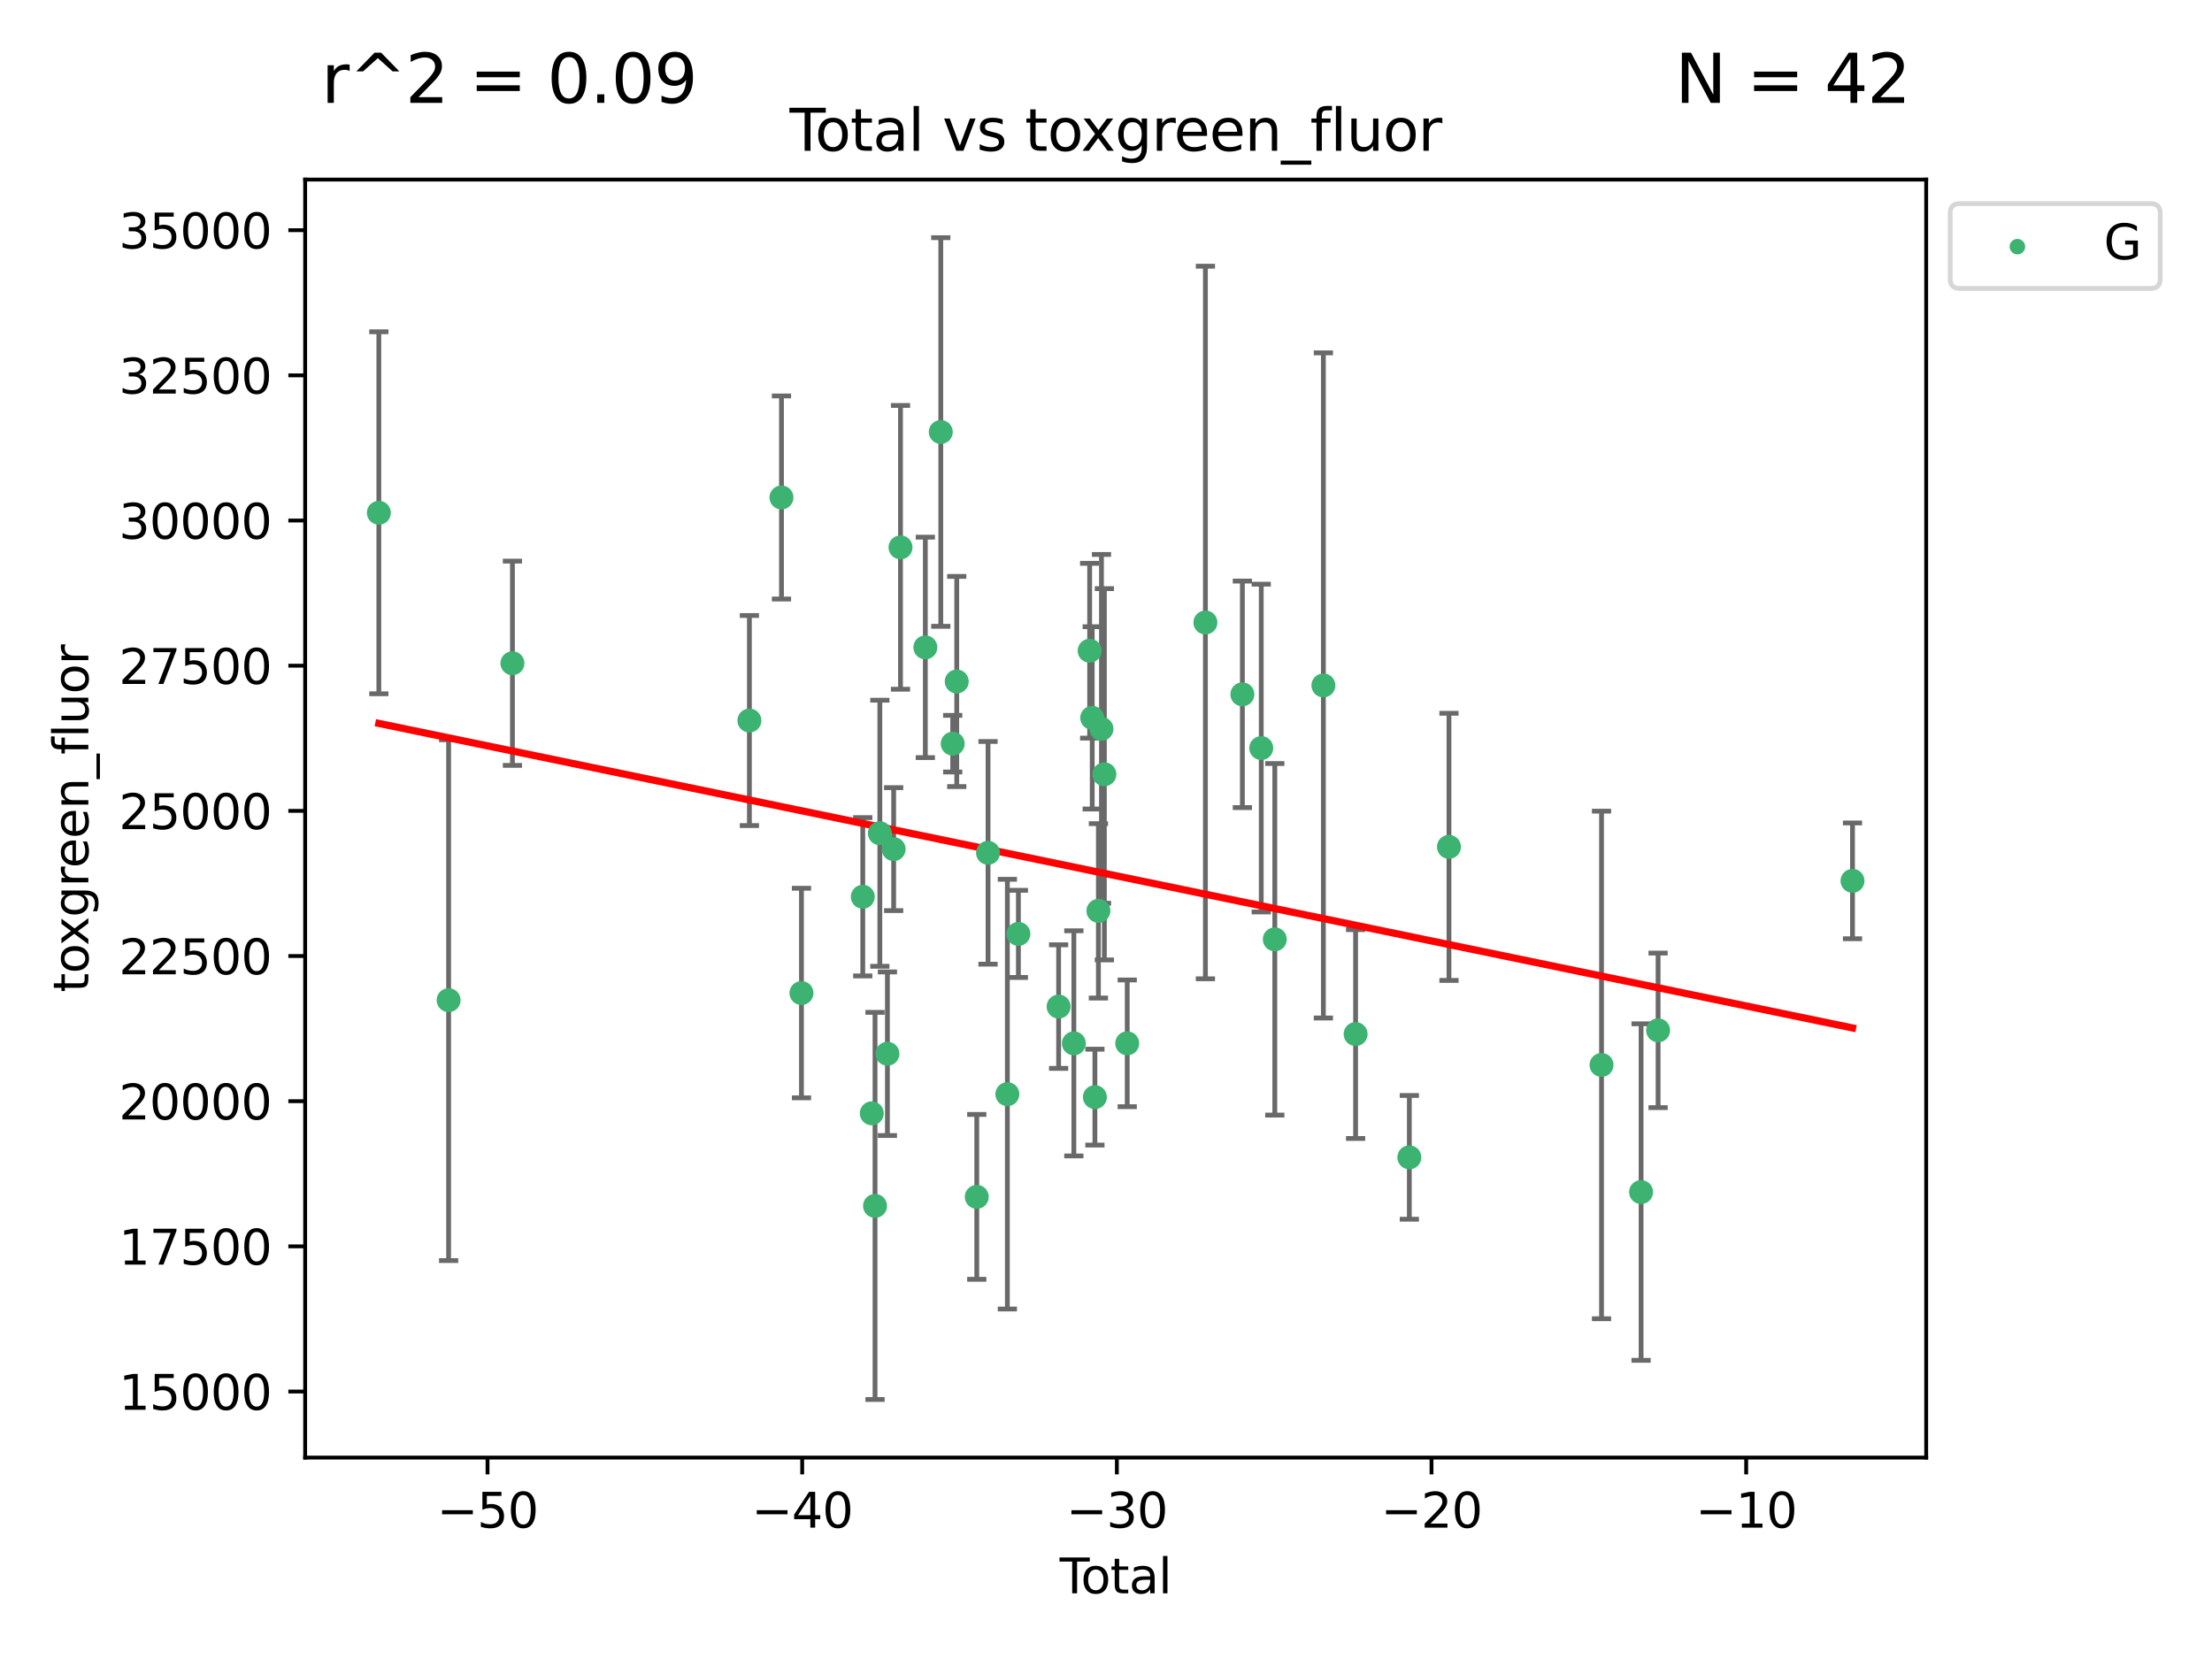 <?xml version="1.0" encoding="utf-8" standalone="no"?>
<!DOCTYPE svg PUBLIC "-//W3C//DTD SVG 1.1//EN"
  "http://www.w3.org/Graphics/SVG/1.1/DTD/svg11.dtd">
<svg xmlns:xlink="http://www.w3.org/1999/xlink" width="460.8pt" height="345.6pt" viewBox="0 0 460.8 345.6" xmlns="http://www.w3.org/2000/svg" version="1.1">
 <defs>
  <style type="text/css">*{stroke-linejoin: round; stroke-linecap: butt}</style>
 </defs>
 <g id="figure_1">
  <g id="patch_1">
   <path d="M 0 345.6 
L 460.8 345.6 
L 460.8 0 
L 0 0 
z
" style="fill: #ffffff"/>
  </g>
  <g id="axes_1">
   <g id="patch_2">
    <path d="M 63.571 303.64 
L 401.26 303.64 
L 401.26 37.411 
L 63.571 37.411 
z
" style="fill: #ffffff"/>
   </g>
   <g id="PathCollection_1">
    <defs>
     <path id="m97b5967c90" d="M 0 1.118 
C 0.297 1.118 0.581 1 0.791 0.791 
C 1 0.581 1.118 0.297 1.118 0 
C 1.118 -0.297 1 -0.581 0.791 -0.791 
C 0.581 -1 0.297 -1.118 0 -1.118 
C -0.297 -1.118 -0.581 -1 -0.791 -0.791 
C -1 -0.581 -1.118 -0.297 -1.118 0 
C -1.118 0.297 -1 0.581 -0.791 0.791 
C -0.581 1 -0.297 1.118 0 1.118 
z
" style="stroke: #3cb371"/>
    </defs>
    <g clip-path="url(#p0273b55d3c)">
     <use xlink:href="#m97b5967c90" x="78.921" y="106.821" style="fill: #3cb371; stroke: #3cb371"/>
     <use xlink:href="#m97b5967c90" x="93.455" y="208.353" style="fill: #3cb371; stroke: #3cb371"/>
     <use xlink:href="#m97b5967c90" x="106.747" y="138.165" style="fill: #3cb371; stroke: #3cb371"/>
     <use xlink:href="#m97b5967c90" x="156.114" y="150.101" style="fill: #3cb371; stroke: #3cb371"/>
     <use xlink:href="#m97b5967c90" x="162.795" y="103.633" style="fill: #3cb371; stroke: #3cb371"/>
     <use xlink:href="#m97b5967c90" x="166.961" y="206.869" style="fill: #3cb371; stroke: #3cb371"/>
     <use xlink:href="#m97b5967c90" x="179.731" y="186.814" style="fill: #3cb371; stroke: #3cb371"/>
     <use xlink:href="#m97b5967c90" x="181.607" y="231.923" style="fill: #3cb371; stroke: #3cb371"/>
     <use xlink:href="#m97b5967c90" x="182.287" y="251.214" style="fill: #3cb371; stroke: #3cb371"/>
     <use xlink:href="#m97b5967c90" x="183.287" y="173.579" style="fill: #3cb371; stroke: #3cb371"/>
     <use xlink:href="#m97b5967c90" x="184.866" y="219.511" style="fill: #3cb371; stroke: #3cb371"/>
     <use xlink:href="#m97b5967c90" x="186.165" y="176.886" style="fill: #3cb371; stroke: #3cb371"/>
     <use xlink:href="#m97b5967c90" x="187.593" y="114.023" style="fill: #3cb371; stroke: #3cb371"/>
     <use xlink:href="#m97b5967c90" x="192.764" y="134.863" style="fill: #3cb371; stroke: #3cb371"/>
     <use xlink:href="#m97b5967c90" x="195.983" y="89.993" style="fill: #3cb371; stroke: #3cb371"/>
     <use xlink:href="#m97b5967c90" x="198.465" y="154.92" style="fill: #3cb371; stroke: #3cb371"/>
     <use xlink:href="#m97b5967c90" x="199.306" y="141.966" style="fill: #3cb371; stroke: #3cb371"/>
     <use xlink:href="#m97b5967c90" x="203.479" y="249.33" style="fill: #3cb371; stroke: #3cb371"/>
     <use xlink:href="#m97b5967c90" x="205.825" y="177.66" style="fill: #3cb371; stroke: #3cb371"/>
     <use xlink:href="#m97b5967c90" x="209.851" y="227.932" style="fill: #3cb371; stroke: #3cb371"/>
     <use xlink:href="#m97b5967c90" x="212.15" y="194.55" style="fill: #3cb371; stroke: #3cb371"/>
     <use xlink:href="#m97b5967c90" x="220.531" y="209.687" style="fill: #3cb371; stroke: #3cb371"/>
     <use xlink:href="#m97b5967c90" x="223.704" y="217.348" style="fill: #3cb371; stroke: #3cb371"/>
     <use xlink:href="#m97b5967c90" x="226.995" y="135.561" style="fill: #3cb371; stroke: #3cb371"/>
     <use xlink:href="#m97b5967c90" x="227.53" y="149.541" style="fill: #3cb371; stroke: #3cb371"/>
     <use xlink:href="#m97b5967c90" x="228.089" y="228.552" style="fill: #3cb371; stroke: #3cb371"/>
     <use xlink:href="#m97b5967c90" x="228.818" y="189.749" style="fill: #3cb371; stroke: #3cb371"/>
     <use xlink:href="#m97b5967c90" x="229.457" y="151.833" style="fill: #3cb371; stroke: #3cb371"/>
     <use xlink:href="#m97b5967c90" x="230.06" y="161.294" style="fill: #3cb371; stroke: #3cb371"/>
     <use xlink:href="#m97b5967c90" x="234.821" y="217.345" style="fill: #3cb371; stroke: #3cb371"/>
     <use xlink:href="#m97b5967c90" x="251.108" y="129.677" style="fill: #3cb371; stroke: #3cb371"/>
     <use xlink:href="#m97b5967c90" x="258.81" y="144.642" style="fill: #3cb371; stroke: #3cb371"/>
     <use xlink:href="#m97b5967c90" x="262.74" y="155.834" style="fill: #3cb371; stroke: #3cb371"/>
     <use xlink:href="#m97b5967c90" x="265.564" y="195.677" style="fill: #3cb371; stroke: #3cb371"/>
     <use xlink:href="#m97b5967c90" x="275.685" y="142.788" style="fill: #3cb371; stroke: #3cb371"/>
     <use xlink:href="#m97b5967c90" x="282.398" y="215.415" style="fill: #3cb371; stroke: #3cb371"/>
     <use xlink:href="#m97b5967c90" x="293.592" y="241.094" style="fill: #3cb371; stroke: #3cb371"/>
     <use xlink:href="#m97b5967c90" x="301.848" y="176.416" style="fill: #3cb371; stroke: #3cb371"/>
     <use xlink:href="#m97b5967c90" x="333.628" y="221.85" style="fill: #3cb371; stroke: #3cb371"/>
     <use xlink:href="#m97b5967c90" x="341.867" y="248.329" style="fill: #3cb371; stroke: #3cb371"/>
     <use xlink:href="#m97b5967c90" x="345.413" y="214.638" style="fill: #3cb371; stroke: #3cb371"/>
     <use xlink:href="#m97b5967c90" x="385.911" y="183.497" style="fill: #3cb371; stroke: #3cb371"/>
    </g>
   </g>
   <g id="matplotlib.axis_1">
    <g id="xtick_1">
     <g id="line2d_1">
      <defs>
       <path id="m40583e669d" d="M 0 0 
L 0 3.5 
" style="stroke: #000000; stroke-width: 0.8"/>
      </defs>
      <g>
       <use xlink:href="#m40583e669d" x="101.562" y="303.64" style="stroke: #000000; stroke-width: 0.8"/>
      </g>
     </g>
     <g id="text_1">
      <!-- −50 -->
      <g transform="translate(91.009 318.238)scale(0.1 -0.1)">
       <defs>
        <path id="DejaVuSans-2212" d="M 678 2272 
L 4684 2272 
L 4684 1741 
L 678 1741 
L 678 2272 
z
" transform="scale(0.016)"/>
        <path id="DejaVuSans-35" d="M 691 4666 
L 3169 4666 
L 3169 4134 
L 1269 4134 
L 1269 2991 
Q 1406 3038 1543 3061 
Q 1681 3084 1819 3084 
Q 2600 3084 3056 2656 
Q 3513 2228 3513 1497 
Q 3513 744 3044 326 
Q 2575 -91 1722 -91 
Q 1428 -91 1123 -41 
Q 819 9 494 109 
L 494 744 
Q 775 591 1075 516 
Q 1375 441 1709 441 
Q 2250 441 2565 725 
Q 2881 1009 2881 1497 
Q 2881 1984 2565 2268 
Q 2250 2553 1709 2553 
Q 1456 2553 1204 2497 
Q 953 2441 691 2322 
L 691 4666 
z
" transform="scale(0.016)"/>
        <path id="DejaVuSans-30" d="M 2034 4250 
Q 1547 4250 1301 3770 
Q 1056 3291 1056 2328 
Q 1056 1369 1301 889 
Q 1547 409 2034 409 
Q 2525 409 2770 889 
Q 3016 1369 3016 2328 
Q 3016 3291 2770 3770 
Q 2525 4250 2034 4250 
z
M 2034 4750 
Q 2819 4750 3233 4129 
Q 3647 3509 3647 2328 
Q 3647 1150 3233 529 
Q 2819 -91 2034 -91 
Q 1250 -91 836 529 
Q 422 1150 422 2328 
Q 422 3509 836 4129 
Q 1250 4750 2034 4750 
z
" transform="scale(0.016)"/>
       </defs>
       <use xlink:href="#DejaVuSans-2212"/>
       <use xlink:href="#DejaVuSans-35" x="83.789"/>
       <use xlink:href="#DejaVuSans-30" x="147.412"/>
      </g>
     </g>
    </g>
    <g id="xtick_2">
     <g id="line2d_2">
      <g>
       <use xlink:href="#m40583e669d" x="167.112" y="303.64" style="stroke: #000000; stroke-width: 0.8"/>
      </g>
     </g>
     <g id="text_2">
      <!-- −40 -->
      <g transform="translate(156.559 318.238)scale(0.1 -0.1)">
       <defs>
        <path id="DejaVuSans-34" d="M 2419 4116 
L 825 1625 
L 2419 1625 
L 2419 4116 
z
M 2253 4666 
L 3047 4666 
L 3047 1625 
L 3713 1625 
L 3713 1100 
L 3047 1100 
L 3047 0 
L 2419 0 
L 2419 1100 
L 313 1100 
L 313 1709 
L 2253 4666 
z
" transform="scale(0.016)"/>
       </defs>
       <use xlink:href="#DejaVuSans-2212"/>
       <use xlink:href="#DejaVuSans-34" x="83.789"/>
       <use xlink:href="#DejaVuSans-30" x="147.412"/>
      </g>
     </g>
    </g>
    <g id="xtick_3">
     <g id="line2d_3">
      <g>
       <use xlink:href="#m40583e669d" x="232.662" y="303.64" style="stroke: #000000; stroke-width: 0.8"/>
      </g>
     </g>
     <g id="text_3">
      <!-- −30 -->
      <g transform="translate(222.109 318.238)scale(0.1 -0.1)">
       <defs>
        <path id="DejaVuSans-33" d="M 2597 2516 
Q 3050 2419 3304 2112 
Q 3559 1806 3559 1356 
Q 3559 666 3084 287 
Q 2609 -91 1734 -91 
Q 1441 -91 1130 -33 
Q 819 25 488 141 
L 488 750 
Q 750 597 1062 519 
Q 1375 441 1716 441 
Q 2309 441 2620 675 
Q 2931 909 2931 1356 
Q 2931 1769 2642 2001 
Q 2353 2234 1838 2234 
L 1294 2234 
L 1294 2753 
L 1863 2753 
Q 2328 2753 2575 2939 
Q 2822 3125 2822 3475 
Q 2822 3834 2567 4026 
Q 2313 4219 1838 4219 
Q 1578 4219 1281 4162 
Q 984 4106 628 3988 
L 628 4550 
Q 988 4650 1302 4700 
Q 1616 4750 1894 4750 
Q 2613 4750 3031 4423 
Q 3450 4097 3450 3541 
Q 3450 3153 3228 2886 
Q 3006 2619 2597 2516 
z
" transform="scale(0.016)"/>
       </defs>
       <use xlink:href="#DejaVuSans-2212"/>
       <use xlink:href="#DejaVuSans-33" x="83.789"/>
       <use xlink:href="#DejaVuSans-30" x="147.412"/>
      </g>
     </g>
    </g>
    <g id="xtick_4">
     <g id="line2d_4">
      <g>
       <use xlink:href="#m40583e669d" x="298.212" y="303.64" style="stroke: #000000; stroke-width: 0.8"/>
      </g>
     </g>
     <g id="text_4">
      <!-- −20 -->
      <g transform="translate(287.659 318.238)scale(0.1 -0.1)">
       <defs>
        <path id="DejaVuSans-32" d="M 1228 531 
L 3431 531 
L 3431 0 
L 469 0 
L 469 531 
Q 828 903 1448 1529 
Q 2069 2156 2228 2338 
Q 2531 2678 2651 2914 
Q 2772 3150 2772 3378 
Q 2772 3750 2511 3984 
Q 2250 4219 1831 4219 
Q 1534 4219 1204 4116 
Q 875 4013 500 3803 
L 500 4441 
Q 881 4594 1212 4672 
Q 1544 4750 1819 4750 
Q 2544 4750 2975 4387 
Q 3406 4025 3406 3419 
Q 3406 3131 3298 2873 
Q 3191 2616 2906 2266 
Q 2828 2175 2409 1742 
Q 1991 1309 1228 531 
z
" transform="scale(0.016)"/>
       </defs>
       <use xlink:href="#DejaVuSans-2212"/>
       <use xlink:href="#DejaVuSans-32" x="83.789"/>
       <use xlink:href="#DejaVuSans-30" x="147.412"/>
      </g>
     </g>
    </g>
    <g id="xtick_5">
     <g id="line2d_5">
      <g>
       <use xlink:href="#m40583e669d" x="363.761" y="303.64" style="stroke: #000000; stroke-width: 0.8"/>
      </g>
     </g>
     <g id="text_5">
      <!-- −10 -->
      <g transform="translate(353.209 318.238)scale(0.1 -0.1)">
       <defs>
        <path id="DejaVuSans-31" d="M 794 531 
L 1825 531 
L 1825 4091 
L 703 3866 
L 703 4441 
L 1819 4666 
L 2450 4666 
L 2450 531 
L 3481 531 
L 3481 0 
L 794 0 
L 794 531 
z
" transform="scale(0.016)"/>
       </defs>
       <use xlink:href="#DejaVuSans-2212"/>
       <use xlink:href="#DejaVuSans-31" x="83.789"/>
       <use xlink:href="#DejaVuSans-30" x="147.412"/>
      </g>
     </g>
    </g>
    <g id="text_6">
     <!-- Total -->
     <g transform="translate(220.739 331.917)scale(0.1 -0.1)">
      <defs>
       <path id="DejaVuSans-54" d="M -19 4666 
L 3928 4666 
L 3928 4134 
L 2272 4134 
L 2272 0 
L 1638 0 
L 1638 4134 
L -19 4134 
L -19 4666 
z
" transform="scale(0.016)"/>
       <path id="DejaVuSans-6f" d="M 1959 3097 
Q 1497 3097 1228 2736 
Q 959 2375 959 1747 
Q 959 1119 1226 758 
Q 1494 397 1959 397 
Q 2419 397 2687 759 
Q 2956 1122 2956 1747 
Q 2956 2369 2687 2733 
Q 2419 3097 1959 3097 
z
M 1959 3584 
Q 2709 3584 3137 3096 
Q 3566 2609 3566 1747 
Q 3566 888 3137 398 
Q 2709 -91 1959 -91 
Q 1206 -91 779 398 
Q 353 888 353 1747 
Q 353 2609 779 3096 
Q 1206 3584 1959 3584 
z
" transform="scale(0.016)"/>
       <path id="DejaVuSans-74" d="M 1172 4494 
L 1172 3500 
L 2356 3500 
L 2356 3053 
L 1172 3053 
L 1172 1153 
Q 1172 725 1289 603 
Q 1406 481 1766 481 
L 2356 481 
L 2356 0 
L 1766 0 
Q 1100 0 847 248 
Q 594 497 594 1153 
L 594 3053 
L 172 3053 
L 172 3500 
L 594 3500 
L 594 4494 
L 1172 4494 
z
" transform="scale(0.016)"/>
       <path id="DejaVuSans-61" d="M 2194 1759 
Q 1497 1759 1228 1600 
Q 959 1441 959 1056 
Q 959 750 1161 570 
Q 1363 391 1709 391 
Q 2188 391 2477 730 
Q 2766 1069 2766 1631 
L 2766 1759 
L 2194 1759 
z
M 3341 1997 
L 3341 0 
L 2766 0 
L 2766 531 
Q 2569 213 2275 61 
Q 1981 -91 1556 -91 
Q 1019 -91 701 211 
Q 384 513 384 1019 
Q 384 1609 779 1909 
Q 1175 2209 1959 2209 
L 2766 2209 
L 2766 2266 
Q 2766 2663 2505 2880 
Q 2244 3097 1772 3097 
Q 1472 3097 1187 3025 
Q 903 2953 641 2809 
L 641 3341 
Q 956 3463 1253 3523 
Q 1550 3584 1831 3584 
Q 2591 3584 2966 3190 
Q 3341 2797 3341 1997 
z
" transform="scale(0.016)"/>
       <path id="DejaVuSans-6c" d="M 603 4863 
L 1178 4863 
L 1178 0 
L 603 0 
L 603 4863 
z
" transform="scale(0.016)"/>
      </defs>
      <use xlink:href="#DejaVuSans-54"/>
      <use xlink:href="#DejaVuSans-6f" x="44.084"/>
      <use xlink:href="#DejaVuSans-74" x="105.266"/>
      <use xlink:href="#DejaVuSans-61" x="144.475"/>
      <use xlink:href="#DejaVuSans-6c" x="205.754"/>
     </g>
    </g>
   </g>
   <g id="matplotlib.axis_2">
    <g id="ytick_1">
     <g id="line2d_6">
      <defs>
       <path id="m702e086ebc" d="M 0 0 
L -3.5 0 
" style="stroke: #000000; stroke-width: 0.8"/>
      </defs>
      <g>
       <use xlink:href="#m702e086ebc" x="63.571" y="289.883" style="stroke: #000000; stroke-width: 0.8"/>
      </g>
     </g>
     <g id="text_7">
      <!-- 15000 -->
      <g transform="translate(24.759 293.683)scale(0.1 -0.1)">
       <use xlink:href="#DejaVuSans-31"/>
       <use xlink:href="#DejaVuSans-35" x="63.623"/>
       <use xlink:href="#DejaVuSans-30" x="127.246"/>
       <use xlink:href="#DejaVuSans-30" x="190.869"/>
       <use xlink:href="#DejaVuSans-30" x="254.492"/>
      </g>
     </g>
    </g>
    <g id="ytick_2">
     <g id="line2d_7">
      <g>
       <use xlink:href="#m702e086ebc" x="63.571" y="259.642" style="stroke: #000000; stroke-width: 0.8"/>
      </g>
     </g>
     <g id="text_8">
      <!-- 17500 -->
      <g transform="translate(24.759 263.441)scale(0.1 -0.1)">
       <defs>
        <path id="DejaVuSans-37" d="M 525 4666 
L 3525 4666 
L 3525 4397 
L 1831 0 
L 1172 0 
L 2766 4134 
L 525 4134 
L 525 4666 
z
" transform="scale(0.016)"/>
       </defs>
       <use xlink:href="#DejaVuSans-31"/>
       <use xlink:href="#DejaVuSans-37" x="63.623"/>
       <use xlink:href="#DejaVuSans-35" x="127.246"/>
       <use xlink:href="#DejaVuSans-30" x="190.869"/>
       <use xlink:href="#DejaVuSans-30" x="254.492"/>
      </g>
     </g>
    </g>
    <g id="ytick_3">
     <g id="line2d_8">
      <g>
       <use xlink:href="#m702e086ebc" x="63.571" y="229.4" style="stroke: #000000; stroke-width: 0.8"/>
      </g>
     </g>
     <g id="text_9">
      <!-- 20000 -->
      <g transform="translate(24.759 233.199)scale(0.1 -0.1)">
       <use xlink:href="#DejaVuSans-32"/>
       <use xlink:href="#DejaVuSans-30" x="63.623"/>
       <use xlink:href="#DejaVuSans-30" x="127.246"/>
       <use xlink:href="#DejaVuSans-30" x="190.869"/>
       <use xlink:href="#DejaVuSans-30" x="254.492"/>
      </g>
     </g>
    </g>
    <g id="ytick_4">
     <g id="line2d_9">
      <g>
       <use xlink:href="#m702e086ebc" x="63.571" y="199.159" style="stroke: #000000; stroke-width: 0.8"/>
      </g>
     </g>
     <g id="text_10">
      <!-- 22500 -->
      <g transform="translate(24.759 202.958)scale(0.1 -0.1)">
       <use xlink:href="#DejaVuSans-32"/>
       <use xlink:href="#DejaVuSans-32" x="63.623"/>
       <use xlink:href="#DejaVuSans-35" x="127.246"/>
       <use xlink:href="#DejaVuSans-30" x="190.869"/>
       <use xlink:href="#DejaVuSans-30" x="254.492"/>
      </g>
     </g>
    </g>
    <g id="ytick_5">
     <g id="line2d_10">
      <g>
       <use xlink:href="#m702e086ebc" x="63.571" y="168.917" style="stroke: #000000; stroke-width: 0.8"/>
      </g>
     </g>
     <g id="text_11">
      <!-- 25000 -->
      <g transform="translate(24.759 172.716)scale(0.1 -0.1)">
       <use xlink:href="#DejaVuSans-32"/>
       <use xlink:href="#DejaVuSans-35" x="63.623"/>
       <use xlink:href="#DejaVuSans-30" x="127.246"/>
       <use xlink:href="#DejaVuSans-30" x="190.869"/>
       <use xlink:href="#DejaVuSans-30" x="254.492"/>
      </g>
     </g>
    </g>
    <g id="ytick_6">
     <g id="line2d_11">
      <g>
       <use xlink:href="#m702e086ebc" x="63.571" y="138.675" style="stroke: #000000; stroke-width: 0.8"/>
      </g>
     </g>
     <g id="text_12">
      <!-- 27500 -->
      <g transform="translate(24.759 142.475)scale(0.1 -0.1)">
       <use xlink:href="#DejaVuSans-32"/>
       <use xlink:href="#DejaVuSans-37" x="63.623"/>
       <use xlink:href="#DejaVuSans-35" x="127.246"/>
       <use xlink:href="#DejaVuSans-30" x="190.869"/>
       <use xlink:href="#DejaVuSans-30" x="254.492"/>
      </g>
     </g>
    </g>
    <g id="ytick_7">
     <g id="line2d_12">
      <g>
       <use xlink:href="#m702e086ebc" x="63.571" y="108.434" style="stroke: #000000; stroke-width: 0.8"/>
      </g>
     </g>
     <g id="text_13">
      <!-- 30000 -->
      <g transform="translate(24.759 112.233)scale(0.1 -0.1)">
       <use xlink:href="#DejaVuSans-33"/>
       <use xlink:href="#DejaVuSans-30" x="63.623"/>
       <use xlink:href="#DejaVuSans-30" x="127.246"/>
       <use xlink:href="#DejaVuSans-30" x="190.869"/>
       <use xlink:href="#DejaVuSans-30" x="254.492"/>
      </g>
     </g>
    </g>
    <g id="ytick_8">
     <g id="line2d_13">
      <g>
       <use xlink:href="#m702e086ebc" x="63.571" y="78.192" style="stroke: #000000; stroke-width: 0.8"/>
      </g>
     </g>
     <g id="text_14">
      <!-- 32500 -->
      <g transform="translate(24.759 81.991)scale(0.1 -0.1)">
       <use xlink:href="#DejaVuSans-33"/>
       <use xlink:href="#DejaVuSans-32" x="63.623"/>
       <use xlink:href="#DejaVuSans-35" x="127.246"/>
       <use xlink:href="#DejaVuSans-30" x="190.869"/>
       <use xlink:href="#DejaVuSans-30" x="254.492"/>
      </g>
     </g>
    </g>
    <g id="ytick_9">
     <g id="line2d_14">
      <g>
       <use xlink:href="#m702e086ebc" x="63.571" y="47.951" style="stroke: #000000; stroke-width: 0.8"/>
      </g>
     </g>
     <g id="text_15">
      <!-- 35000 -->
      <g transform="translate(24.759 51.75)scale(0.1 -0.1)">
       <use xlink:href="#DejaVuSans-33"/>
       <use xlink:href="#DejaVuSans-35" x="63.623"/>
       <use xlink:href="#DejaVuSans-30" x="127.246"/>
       <use xlink:href="#DejaVuSans-30" x="190.869"/>
       <use xlink:href="#DejaVuSans-30" x="254.492"/>
      </g>
     </g>
    </g>
    <g id="text_16">
     <!-- toxgreen_fluor -->
     <g transform="translate(18.401 206.72)rotate(-90)scale(0.1 -0.1)">
      <defs>
       <path id="DejaVuSans-78" d="M 3513 3500 
L 2247 1797 
L 3578 0 
L 2900 0 
L 1881 1375 
L 863 0 
L 184 0 
L 1544 1831 
L 300 3500 
L 978 3500 
L 1906 2253 
L 2834 3500 
L 3513 3500 
z
" transform="scale(0.016)"/>
       <path id="DejaVuSans-67" d="M 2906 1791 
Q 2906 2416 2648 2759 
Q 2391 3103 1925 3103 
Q 1463 3103 1205 2759 
Q 947 2416 947 1791 
Q 947 1169 1205 825 
Q 1463 481 1925 481 
Q 2391 481 2648 825 
Q 2906 1169 2906 1791 
z
M 3481 434 
Q 3481 -459 3084 -895 
Q 2688 -1331 1869 -1331 
Q 1566 -1331 1297 -1286 
Q 1028 -1241 775 -1147 
L 775 -588 
Q 1028 -725 1275 -790 
Q 1522 -856 1778 -856 
Q 2344 -856 2625 -561 
Q 2906 -266 2906 331 
L 2906 616 
Q 2728 306 2450 153 
Q 2172 0 1784 0 
Q 1141 0 747 490 
Q 353 981 353 1791 
Q 353 2603 747 3093 
Q 1141 3584 1784 3584 
Q 2172 3584 2450 3431 
Q 2728 3278 2906 2969 
L 2906 3500 
L 3481 3500 
L 3481 434 
z
" transform="scale(0.016)"/>
       <path id="DejaVuSans-72" d="M 2631 2963 
Q 2534 3019 2420 3045 
Q 2306 3072 2169 3072 
Q 1681 3072 1420 2755 
Q 1159 2438 1159 1844 
L 1159 0 
L 581 0 
L 581 3500 
L 1159 3500 
L 1159 2956 
Q 1341 3275 1631 3429 
Q 1922 3584 2338 3584 
Q 2397 3584 2469 3576 
Q 2541 3569 2628 3553 
L 2631 2963 
z
" transform="scale(0.016)"/>
       <path id="DejaVuSans-65" d="M 3597 1894 
L 3597 1613 
L 953 1613 
Q 991 1019 1311 708 
Q 1631 397 2203 397 
Q 2534 397 2845 478 
Q 3156 559 3463 722 
L 3463 178 
Q 3153 47 2828 -22 
Q 2503 -91 2169 -91 
Q 1331 -91 842 396 
Q 353 884 353 1716 
Q 353 2575 817 3079 
Q 1281 3584 2069 3584 
Q 2775 3584 3186 3129 
Q 3597 2675 3597 1894 
z
M 3022 2063 
Q 3016 2534 2758 2815 
Q 2500 3097 2075 3097 
Q 1594 3097 1305 2825 
Q 1016 2553 972 2059 
L 3022 2063 
z
" transform="scale(0.016)"/>
       <path id="DejaVuSans-6e" d="M 3513 2113 
L 3513 0 
L 2938 0 
L 2938 2094 
Q 2938 2591 2744 2837 
Q 2550 3084 2163 3084 
Q 1697 3084 1428 2787 
Q 1159 2491 1159 1978 
L 1159 0 
L 581 0 
L 581 3500 
L 1159 3500 
L 1159 2956 
Q 1366 3272 1645 3428 
Q 1925 3584 2291 3584 
Q 2894 3584 3203 3211 
Q 3513 2838 3513 2113 
z
" transform="scale(0.016)"/>
       <path id="DejaVuSans-5f" d="M 3263 -1063 
L 3263 -1509 
L -63 -1509 
L -63 -1063 
L 3263 -1063 
z
" transform="scale(0.016)"/>
       <path id="DejaVuSans-66" d="M 2375 4863 
L 2375 4384 
L 1825 4384 
Q 1516 4384 1395 4259 
Q 1275 4134 1275 3809 
L 1275 3500 
L 2222 3500 
L 2222 3053 
L 1275 3053 
L 1275 0 
L 697 0 
L 697 3053 
L 147 3053 
L 147 3500 
L 697 3500 
L 697 3744 
Q 697 4328 969 4595 
Q 1241 4863 1831 4863 
L 2375 4863 
z
" transform="scale(0.016)"/>
       <path id="DejaVuSans-75" d="M 544 1381 
L 544 3500 
L 1119 3500 
L 1119 1403 
Q 1119 906 1312 657 
Q 1506 409 1894 409 
Q 2359 409 2629 706 
Q 2900 1003 2900 1516 
L 2900 3500 
L 3475 3500 
L 3475 0 
L 2900 0 
L 2900 538 
Q 2691 219 2414 64 
Q 2138 -91 1772 -91 
Q 1169 -91 856 284 
Q 544 659 544 1381 
z
M 1991 3584 
L 1991 3584 
z
" transform="scale(0.016)"/>
      </defs>
      <use xlink:href="#DejaVuSans-74"/>
      <use xlink:href="#DejaVuSans-6f" x="39.209"/>
      <use xlink:href="#DejaVuSans-78" x="97.266"/>
      <use xlink:href="#DejaVuSans-67" x="156.445"/>
      <use xlink:href="#DejaVuSans-72" x="219.922"/>
      <use xlink:href="#DejaVuSans-65" x="258.785"/>
      <use xlink:href="#DejaVuSans-65" x="320.309"/>
      <use xlink:href="#DejaVuSans-6e" x="381.832"/>
      <use xlink:href="#DejaVuSans-5f" x="445.211"/>
      <use xlink:href="#DejaVuSans-66" x="495.211"/>
      <use xlink:href="#DejaVuSans-6c" x="530.416"/>
      <use xlink:href="#DejaVuSans-75" x="558.199"/>
      <use xlink:href="#DejaVuSans-6f" x="621.578"/>
      <use xlink:href="#DejaVuSans-72" x="682.76"/>
     </g>
    </g>
   </g>
   <g id="LineCollection_1">
    <path d="M 78.921 144.526 
L 78.921 69.116 
" clip-path="url(#p0273b55d3c)" style="fill: none; stroke: #696969"/>
    <path d="M 93.455 262.603 
L 93.455 154.102 
" clip-path="url(#p0273b55d3c)" style="fill: none; stroke: #696969"/>
    <path d="M 106.747 159.44 
L 106.747 116.891 
" clip-path="url(#p0273b55d3c)" style="fill: none; stroke: #696969"/>
    <path d="M 156.114 171.984 
L 156.114 128.219 
" clip-path="url(#p0273b55d3c)" style="fill: none; stroke: #696969"/>
    <path d="M 162.795 124.786 
L 162.795 82.481 
" clip-path="url(#p0273b55d3c)" style="fill: none; stroke: #696969"/>
    <path d="M 166.961 228.695 
L 166.961 185.042 
" clip-path="url(#p0273b55d3c)" style="fill: none; stroke: #696969"/>
    <path d="M 179.731 203.304 
L 179.731 170.324 
" clip-path="url(#p0273b55d3c)" style="fill: none; stroke: #696969"/>
    <path d="M 181.607 232.749 
L 181.607 231.097 
" clip-path="url(#p0273b55d3c)" style="fill: none; stroke: #696969"/>
    <path d="M 182.287 291.539 
L 182.287 210.889 
" clip-path="url(#p0273b55d3c)" style="fill: none; stroke: #696969"/>
    <path d="M 183.287 201.296 
L 183.287 145.862 
" clip-path="url(#p0273b55d3c)" style="fill: none; stroke: #696969"/>
    <path d="M 184.866 236.553 
L 184.866 202.469 
" clip-path="url(#p0273b55d3c)" style="fill: none; stroke: #696969"/>
    <path d="M 186.165 189.692 
L 186.165 164.081 
" clip-path="url(#p0273b55d3c)" style="fill: none; stroke: #696969"/>
    <path d="M 187.593 143.581 
L 187.593 84.464 
" clip-path="url(#p0273b55d3c)" style="fill: none; stroke: #696969"/>
    <path d="M 192.764 157.821 
L 192.764 111.904 
" clip-path="url(#p0273b55d3c)" style="fill: none; stroke: #696969"/>
    <path d="M 195.983 130.474 
L 195.983 49.513 
" clip-path="url(#p0273b55d3c)" style="fill: none; stroke: #696969"/>
    <path d="M 198.465 160.819 
L 198.465 149.02 
" clip-path="url(#p0273b55d3c)" style="fill: none; stroke: #696969"/>
    <path d="M 199.306 163.86 
L 199.306 120.073 
" clip-path="url(#p0273b55d3c)" style="fill: none; stroke: #696969"/>
    <path d="M 203.479 266.502 
L 203.479 232.159 
" clip-path="url(#p0273b55d3c)" style="fill: none; stroke: #696969"/>
    <path d="M 205.825 200.855 
L 205.825 154.465 
" clip-path="url(#p0273b55d3c)" style="fill: none; stroke: #696969"/>
    <path d="M 209.851 272.693 
L 209.851 183.172 
" clip-path="url(#p0273b55d3c)" style="fill: none; stroke: #696969"/>
    <path d="M 212.15 203.626 
L 212.15 185.473 
" clip-path="url(#p0273b55d3c)" style="fill: none; stroke: #696969"/>
    <path d="M 220.531 222.559 
L 220.531 196.815 
" clip-path="url(#p0273b55d3c)" style="fill: none; stroke: #696969"/>
    <path d="M 223.704 240.799 
L 223.704 193.897 
" clip-path="url(#p0273b55d3c)" style="fill: none; stroke: #696969"/>
    <path d="M 226.995 153.77 
L 226.995 117.352 
" clip-path="url(#p0273b55d3c)" style="fill: none; stroke: #696969"/>
    <path d="M 227.53 168.532 
L 227.53 130.551 
" clip-path="url(#p0273b55d3c)" style="fill: none; stroke: #696969"/>
    <path d="M 228.089 238.537 
L 228.089 218.567 
" clip-path="url(#p0273b55d3c)" style="fill: none; stroke: #696969"/>
    <path d="M 228.818 207.912 
L 228.818 171.585 
" clip-path="url(#p0273b55d3c)" style="fill: none; stroke: #696969"/>
    <path d="M 229.457 188.168 
L 229.457 115.498 
" clip-path="url(#p0273b55d3c)" style="fill: none; stroke: #696969"/>
    <path d="M 230.06 199.969 
L 230.06 122.62 
" clip-path="url(#p0273b55d3c)" style="fill: none; stroke: #696969"/>
    <path d="M 234.821 230.543 
L 234.821 204.147 
" clip-path="url(#p0273b55d3c)" style="fill: none; stroke: #696969"/>
    <path d="M 251.108 203.898 
L 251.108 55.456 
" clip-path="url(#p0273b55d3c)" style="fill: none; stroke: #696969"/>
    <path d="M 258.81 168.235 
L 258.81 121.049 
" clip-path="url(#p0273b55d3c)" style="fill: none; stroke: #696969"/>
    <path d="M 262.74 189.977 
L 262.74 121.691 
" clip-path="url(#p0273b55d3c)" style="fill: none; stroke: #696969"/>
    <path d="M 265.564 232.292 
L 265.564 159.063 
" clip-path="url(#p0273b55d3c)" style="fill: none; stroke: #696969"/>
    <path d="M 275.685 212.067 
L 275.685 73.508 
" clip-path="url(#p0273b55d3c)" style="fill: none; stroke: #696969"/>
    <path d="M 282.398 237.163 
L 282.398 193.668 
" clip-path="url(#p0273b55d3c)" style="fill: none; stroke: #696969"/>
    <path d="M 293.592 253.984 
L 293.592 228.203 
" clip-path="url(#p0273b55d3c)" style="fill: none; stroke: #696969"/>
    <path d="M 301.848 204.238 
L 301.848 148.593 
" clip-path="url(#p0273b55d3c)" style="fill: none; stroke: #696969"/>
    <path d="M 333.628 274.72 
L 333.628 168.98 
" clip-path="url(#p0273b55d3c)" style="fill: none; stroke: #696969"/>
    <path d="M 341.867 283.379 
L 341.867 213.279 
" clip-path="url(#p0273b55d3c)" style="fill: none; stroke: #696969"/>
    <path d="M 345.413 230.734 
L 345.413 198.541 
" clip-path="url(#p0273b55d3c)" style="fill: none; stroke: #696969"/>
    <path d="M 385.911 195.557 
L 385.911 171.438 
" clip-path="url(#p0273b55d3c)" style="fill: none; stroke: #696969"/>
   </g>
   <g id="line2d_15">
    <defs>
     <path id="md87582c26d" d="M 2 0 
L -2 -0 
" style="stroke: #696969"/>
    </defs>
    <g clip-path="url(#p0273b55d3c)">
     <use xlink:href="#md87582c26d" x="78.921" y="144.526" style="fill: #696969; stroke: #696969"/>
     <use xlink:href="#md87582c26d" x="93.455" y="262.603" style="fill: #696969; stroke: #696969"/>
     <use xlink:href="#md87582c26d" x="106.747" y="159.44" style="fill: #696969; stroke: #696969"/>
     <use xlink:href="#md87582c26d" x="156.114" y="171.984" style="fill: #696969; stroke: #696969"/>
     <use xlink:href="#md87582c26d" x="162.795" y="124.786" style="fill: #696969; stroke: #696969"/>
     <use xlink:href="#md87582c26d" x="166.961" y="228.695" style="fill: #696969; stroke: #696969"/>
     <use xlink:href="#md87582c26d" x="179.731" y="203.304" style="fill: #696969; stroke: #696969"/>
     <use xlink:href="#md87582c26d" x="181.607" y="232.749" style="fill: #696969; stroke: #696969"/>
     <use xlink:href="#md87582c26d" x="182.287" y="291.539" style="fill: #696969; stroke: #696969"/>
     <use xlink:href="#md87582c26d" x="183.287" y="201.296" style="fill: #696969; stroke: #696969"/>
     <use xlink:href="#md87582c26d" x="184.866" y="236.553" style="fill: #696969; stroke: #696969"/>
     <use xlink:href="#md87582c26d" x="186.165" y="189.692" style="fill: #696969; stroke: #696969"/>
     <use xlink:href="#md87582c26d" x="187.593" y="143.581" style="fill: #696969; stroke: #696969"/>
     <use xlink:href="#md87582c26d" x="192.764" y="157.821" style="fill: #696969; stroke: #696969"/>
     <use xlink:href="#md87582c26d" x="195.983" y="130.474" style="fill: #696969; stroke: #696969"/>
     <use xlink:href="#md87582c26d" x="198.465" y="160.819" style="fill: #696969; stroke: #696969"/>
     <use xlink:href="#md87582c26d" x="199.306" y="163.86" style="fill: #696969; stroke: #696969"/>
     <use xlink:href="#md87582c26d" x="203.479" y="266.502" style="fill: #696969; stroke: #696969"/>
     <use xlink:href="#md87582c26d" x="205.825" y="200.855" style="fill: #696969; stroke: #696969"/>
     <use xlink:href="#md87582c26d" x="209.851" y="272.693" style="fill: #696969; stroke: #696969"/>
     <use xlink:href="#md87582c26d" x="212.15" y="203.626" style="fill: #696969; stroke: #696969"/>
     <use xlink:href="#md87582c26d" x="220.531" y="222.559" style="fill: #696969; stroke: #696969"/>
     <use xlink:href="#md87582c26d" x="223.704" y="240.799" style="fill: #696969; stroke: #696969"/>
     <use xlink:href="#md87582c26d" x="226.995" y="153.77" style="fill: #696969; stroke: #696969"/>
     <use xlink:href="#md87582c26d" x="227.53" y="168.532" style="fill: #696969; stroke: #696969"/>
     <use xlink:href="#md87582c26d" x="228.089" y="238.537" style="fill: #696969; stroke: #696969"/>
     <use xlink:href="#md87582c26d" x="228.818" y="207.912" style="fill: #696969; stroke: #696969"/>
     <use xlink:href="#md87582c26d" x="229.457" y="188.168" style="fill: #696969; stroke: #696969"/>
     <use xlink:href="#md87582c26d" x="230.06" y="199.969" style="fill: #696969; stroke: #696969"/>
     <use xlink:href="#md87582c26d" x="234.821" y="230.543" style="fill: #696969; stroke: #696969"/>
     <use xlink:href="#md87582c26d" x="251.108" y="203.898" style="fill: #696969; stroke: #696969"/>
     <use xlink:href="#md87582c26d" x="258.81" y="168.235" style="fill: #696969; stroke: #696969"/>
     <use xlink:href="#md87582c26d" x="262.74" y="189.977" style="fill: #696969; stroke: #696969"/>
     <use xlink:href="#md87582c26d" x="265.564" y="232.292" style="fill: #696969; stroke: #696969"/>
     <use xlink:href="#md87582c26d" x="275.685" y="212.067" style="fill: #696969; stroke: #696969"/>
     <use xlink:href="#md87582c26d" x="282.398" y="237.163" style="fill: #696969; stroke: #696969"/>
     <use xlink:href="#md87582c26d" x="293.592" y="253.984" style="fill: #696969; stroke: #696969"/>
     <use xlink:href="#md87582c26d" x="301.848" y="204.238" style="fill: #696969; stroke: #696969"/>
     <use xlink:href="#md87582c26d" x="333.628" y="274.72" style="fill: #696969; stroke: #696969"/>
     <use xlink:href="#md87582c26d" x="341.867" y="283.379" style="fill: #696969; stroke: #696969"/>
     <use xlink:href="#md87582c26d" x="345.413" y="230.734" style="fill: #696969; stroke: #696969"/>
     <use xlink:href="#md87582c26d" x="385.911" y="195.557" style="fill: #696969; stroke: #696969"/>
    </g>
   </g>
   <g id="line2d_16">
    <g clip-path="url(#p0273b55d3c)">
     <use xlink:href="#md87582c26d" x="78.921" y="69.116" style="fill: #696969; stroke: #696969"/>
     <use xlink:href="#md87582c26d" x="93.455" y="154.102" style="fill: #696969; stroke: #696969"/>
     <use xlink:href="#md87582c26d" x="106.747" y="116.891" style="fill: #696969; stroke: #696969"/>
     <use xlink:href="#md87582c26d" x="156.114" y="128.219" style="fill: #696969; stroke: #696969"/>
     <use xlink:href="#md87582c26d" x="162.795" y="82.481" style="fill: #696969; stroke: #696969"/>
     <use xlink:href="#md87582c26d" x="166.961" y="185.042" style="fill: #696969; stroke: #696969"/>
     <use xlink:href="#md87582c26d" x="179.731" y="170.324" style="fill: #696969; stroke: #696969"/>
     <use xlink:href="#md87582c26d" x="181.607" y="231.097" style="fill: #696969; stroke: #696969"/>
     <use xlink:href="#md87582c26d" x="182.287" y="210.889" style="fill: #696969; stroke: #696969"/>
     <use xlink:href="#md87582c26d" x="183.287" y="145.862" style="fill: #696969; stroke: #696969"/>
     <use xlink:href="#md87582c26d" x="184.866" y="202.469" style="fill: #696969; stroke: #696969"/>
     <use xlink:href="#md87582c26d" x="186.165" y="164.081" style="fill: #696969; stroke: #696969"/>
     <use xlink:href="#md87582c26d" x="187.593" y="84.464" style="fill: #696969; stroke: #696969"/>
     <use xlink:href="#md87582c26d" x="192.764" y="111.904" style="fill: #696969; stroke: #696969"/>
     <use xlink:href="#md87582c26d" x="195.983" y="49.513" style="fill: #696969; stroke: #696969"/>
     <use xlink:href="#md87582c26d" x="198.465" y="149.02" style="fill: #696969; stroke: #696969"/>
     <use xlink:href="#md87582c26d" x="199.306" y="120.073" style="fill: #696969; stroke: #696969"/>
     <use xlink:href="#md87582c26d" x="203.479" y="232.159" style="fill: #696969; stroke: #696969"/>
     <use xlink:href="#md87582c26d" x="205.825" y="154.465" style="fill: #696969; stroke: #696969"/>
     <use xlink:href="#md87582c26d" x="209.851" y="183.172" style="fill: #696969; stroke: #696969"/>
     <use xlink:href="#md87582c26d" x="212.15" y="185.473" style="fill: #696969; stroke: #696969"/>
     <use xlink:href="#md87582c26d" x="220.531" y="196.815" style="fill: #696969; stroke: #696969"/>
     <use xlink:href="#md87582c26d" x="223.704" y="193.897" style="fill: #696969; stroke: #696969"/>
     <use xlink:href="#md87582c26d" x="226.995" y="117.352" style="fill: #696969; stroke: #696969"/>
     <use xlink:href="#md87582c26d" x="227.53" y="130.551" style="fill: #696969; stroke: #696969"/>
     <use xlink:href="#md87582c26d" x="228.089" y="218.567" style="fill: #696969; stroke: #696969"/>
     <use xlink:href="#md87582c26d" x="228.818" y="171.585" style="fill: #696969; stroke: #696969"/>
     <use xlink:href="#md87582c26d" x="229.457" y="115.498" style="fill: #696969; stroke: #696969"/>
     <use xlink:href="#md87582c26d" x="230.06" y="122.62" style="fill: #696969; stroke: #696969"/>
     <use xlink:href="#md87582c26d" x="234.821" y="204.147" style="fill: #696969; stroke: #696969"/>
     <use xlink:href="#md87582c26d" x="251.108" y="55.456" style="fill: #696969; stroke: #696969"/>
     <use xlink:href="#md87582c26d" x="258.81" y="121.049" style="fill: #696969; stroke: #696969"/>
     <use xlink:href="#md87582c26d" x="262.74" y="121.691" style="fill: #696969; stroke: #696969"/>
     <use xlink:href="#md87582c26d" x="265.564" y="159.063" style="fill: #696969; stroke: #696969"/>
     <use xlink:href="#md87582c26d" x="275.685" y="73.508" style="fill: #696969; stroke: #696969"/>
     <use xlink:href="#md87582c26d" x="282.398" y="193.668" style="fill: #696969; stroke: #696969"/>
     <use xlink:href="#md87582c26d" x="293.592" y="228.203" style="fill: #696969; stroke: #696969"/>
     <use xlink:href="#md87582c26d" x="301.848" y="148.593" style="fill: #696969; stroke: #696969"/>
     <use xlink:href="#md87582c26d" x="333.628" y="168.98" style="fill: #696969; stroke: #696969"/>
     <use xlink:href="#md87582c26d" x="341.867" y="213.279" style="fill: #696969; stroke: #696969"/>
     <use xlink:href="#md87582c26d" x="345.413" y="198.541" style="fill: #696969; stroke: #696969"/>
     <use xlink:href="#md87582c26d" x="385.911" y="171.438" style="fill: #696969; stroke: #696969"/>
    </g>
   </g>
   <g id="line2d_17">
    <path d="M 78.921 150.704 
L 93.455 153.707 
L 106.747 156.454 
L 156.114 166.655 
L 162.795 168.036 
L 166.961 168.896 
L 179.731 171.535 
L 181.607 171.923 
L 182.287 172.064 
L 183.287 172.27 
L 184.866 172.597 
L 186.165 172.865 
L 187.593 173.16 
L 192.764 174.228 
L 195.983 174.894 
L 198.465 175.407 
L 199.306 175.58 
L 203.479 176.443 
L 205.825 176.927 
L 209.851 177.759 
L 212.15 178.235 
L 220.531 179.966 
L 223.704 180.622 
L 226.995 181.302 
L 227.53 181.413 
L 228.089 181.528 
L 228.818 181.679 
L 229.457 181.811 
L 230.06 181.935 
L 234.821 182.919 
L 251.108 186.285 
L 258.81 187.876 
L 262.74 188.689 
L 265.564 189.272 
L 275.685 191.363 
L 282.398 192.751 
L 293.592 195.064 
L 301.848 196.77 
L 333.628 203.337 
L 341.867 205.04 
L 345.413 205.772 
L 385.911 214.141 
" clip-path="url(#p0273b55d3c)" style="fill: none; stroke: #ff0000; stroke-width: 1.5; stroke-linecap: square"/>
   </g>
   <g id="line2d_18">
    <defs>
     <path id="mce812c4434" d="M 0 2 
C 0.53 2 1.039 1.789 1.414 1.414 
C 1.789 1.039 2 0.53 2 0 
C 2 -0.53 1.789 -1.039 1.414 -1.414 
C 1.039 -1.789 0.53 -2 0 -2 
C -0.53 -2 -1.039 -1.789 -1.414 -1.414 
C -1.789 -1.039 -2 -0.53 -2 0 
C -2 0.53 -1.789 1.039 -1.414 1.414 
C -1.039 1.789 -0.53 2 0 2 
z
" style="stroke: #3cb371"/>
    </defs>
    <g clip-path="url(#p0273b55d3c)">
     <use xlink:href="#mce812c4434" x="78.921" y="106.821" style="fill: #3cb371; stroke: #3cb371"/>
     <use xlink:href="#mce812c4434" x="93.455" y="208.353" style="fill: #3cb371; stroke: #3cb371"/>
     <use xlink:href="#mce812c4434" x="106.747" y="138.165" style="fill: #3cb371; stroke: #3cb371"/>
     <use xlink:href="#mce812c4434" x="156.114" y="150.101" style="fill: #3cb371; stroke: #3cb371"/>
     <use xlink:href="#mce812c4434" x="162.795" y="103.633" style="fill: #3cb371; stroke: #3cb371"/>
     <use xlink:href="#mce812c4434" x="166.961" y="206.869" style="fill: #3cb371; stroke: #3cb371"/>
     <use xlink:href="#mce812c4434" x="179.731" y="186.814" style="fill: #3cb371; stroke: #3cb371"/>
     <use xlink:href="#mce812c4434" x="181.607" y="231.923" style="fill: #3cb371; stroke: #3cb371"/>
     <use xlink:href="#mce812c4434" x="182.287" y="251.214" style="fill: #3cb371; stroke: #3cb371"/>
     <use xlink:href="#mce812c4434" x="183.287" y="173.579" style="fill: #3cb371; stroke: #3cb371"/>
     <use xlink:href="#mce812c4434" x="184.866" y="219.511" style="fill: #3cb371; stroke: #3cb371"/>
     <use xlink:href="#mce812c4434" x="186.165" y="176.886" style="fill: #3cb371; stroke: #3cb371"/>
     <use xlink:href="#mce812c4434" x="187.593" y="114.023" style="fill: #3cb371; stroke: #3cb371"/>
     <use xlink:href="#mce812c4434" x="192.764" y="134.863" style="fill: #3cb371; stroke: #3cb371"/>
     <use xlink:href="#mce812c4434" x="195.983" y="89.993" style="fill: #3cb371; stroke: #3cb371"/>
     <use xlink:href="#mce812c4434" x="198.465" y="154.92" style="fill: #3cb371; stroke: #3cb371"/>
     <use xlink:href="#mce812c4434" x="199.306" y="141.966" style="fill: #3cb371; stroke: #3cb371"/>
     <use xlink:href="#mce812c4434" x="203.479" y="249.33" style="fill: #3cb371; stroke: #3cb371"/>
     <use xlink:href="#mce812c4434" x="205.825" y="177.66" style="fill: #3cb371; stroke: #3cb371"/>
     <use xlink:href="#mce812c4434" x="209.851" y="227.932" style="fill: #3cb371; stroke: #3cb371"/>
     <use xlink:href="#mce812c4434" x="212.15" y="194.55" style="fill: #3cb371; stroke: #3cb371"/>
     <use xlink:href="#mce812c4434" x="220.531" y="209.687" style="fill: #3cb371; stroke: #3cb371"/>
     <use xlink:href="#mce812c4434" x="223.704" y="217.348" style="fill: #3cb371; stroke: #3cb371"/>
     <use xlink:href="#mce812c4434" x="226.995" y="135.561" style="fill: #3cb371; stroke: #3cb371"/>
     <use xlink:href="#mce812c4434" x="227.53" y="149.541" style="fill: #3cb371; stroke: #3cb371"/>
     <use xlink:href="#mce812c4434" x="228.089" y="228.552" style="fill: #3cb371; stroke: #3cb371"/>
     <use xlink:href="#mce812c4434" x="228.818" y="189.749" style="fill: #3cb371; stroke: #3cb371"/>
     <use xlink:href="#mce812c4434" x="229.457" y="151.833" style="fill: #3cb371; stroke: #3cb371"/>
     <use xlink:href="#mce812c4434" x="230.06" y="161.294" style="fill: #3cb371; stroke: #3cb371"/>
     <use xlink:href="#mce812c4434" x="234.821" y="217.345" style="fill: #3cb371; stroke: #3cb371"/>
     <use xlink:href="#mce812c4434" x="251.108" y="129.677" style="fill: #3cb371; stroke: #3cb371"/>
     <use xlink:href="#mce812c4434" x="258.81" y="144.642" style="fill: #3cb371; stroke: #3cb371"/>
     <use xlink:href="#mce812c4434" x="262.74" y="155.834" style="fill: #3cb371; stroke: #3cb371"/>
     <use xlink:href="#mce812c4434" x="265.564" y="195.677" style="fill: #3cb371; stroke: #3cb371"/>
     <use xlink:href="#mce812c4434" x="275.685" y="142.788" style="fill: #3cb371; stroke: #3cb371"/>
     <use xlink:href="#mce812c4434" x="282.398" y="215.415" style="fill: #3cb371; stroke: #3cb371"/>
     <use xlink:href="#mce812c4434" x="293.592" y="241.094" style="fill: #3cb371; stroke: #3cb371"/>
     <use xlink:href="#mce812c4434" x="301.848" y="176.416" style="fill: #3cb371; stroke: #3cb371"/>
     <use xlink:href="#mce812c4434" x="333.628" y="221.85" style="fill: #3cb371; stroke: #3cb371"/>
     <use xlink:href="#mce812c4434" x="341.867" y="248.329" style="fill: #3cb371; stroke: #3cb371"/>
     <use xlink:href="#mce812c4434" x="345.413" y="214.638" style="fill: #3cb371; stroke: #3cb371"/>
     <use xlink:href="#mce812c4434" x="385.911" y="183.497" style="fill: #3cb371; stroke: #3cb371"/>
    </g>
   </g>
   <g id="patch_3">
    <path d="M 63.571 303.64 
L 63.571 37.411 
" style="fill: none; stroke: #000000; stroke-width: 0.8; stroke-linejoin: miter; stroke-linecap: square"/>
   </g>
   <g id="patch_4">
    <path d="M 401.26 303.64 
L 401.26 37.411 
" style="fill: none; stroke: #000000; stroke-width: 0.8; stroke-linejoin: miter; stroke-linecap: square"/>
   </g>
   <g id="patch_5">
    <path d="M 63.571 303.64 
L 401.26 303.64 
" style="fill: none; stroke: #000000; stroke-width: 0.8; stroke-linejoin: miter; stroke-linecap: square"/>
   </g>
   <g id="patch_6">
    <path d="M 63.571 37.411 
L 401.26 37.411 
" style="fill: none; stroke: #000000; stroke-width: 0.8; stroke-linejoin: miter; stroke-linecap: square"/>
   </g>
   <g id="text_17">
    <!-- N = 42 -->
    <g transform="translate(348.964 21.426)scale(0.14 -0.14)">
     <defs>
      <path id="DejaVuSans-4e" d="M 628 4666 
L 1478 4666 
L 3547 763 
L 3547 4666 
L 4159 4666 
L 4159 0 
L 3309 0 
L 1241 3903 
L 1241 0 
L 628 0 
L 628 4666 
z
" transform="scale(0.016)"/>
      <path id="DejaVuSans-20" transform="scale(0.016)"/>
      <path id="DejaVuSans-3d" d="M 678 2906 
L 4684 2906 
L 4684 2381 
L 678 2381 
L 678 2906 
z
M 678 1631 
L 4684 1631 
L 4684 1100 
L 678 1100 
L 678 1631 
z
" transform="scale(0.016)"/>
     </defs>
     <use xlink:href="#DejaVuSans-4e"/>
     <use xlink:href="#DejaVuSans-20" x="74.805"/>
     <use xlink:href="#DejaVuSans-3d" x="106.592"/>
     <use xlink:href="#DejaVuSans-20" x="190.381"/>
     <use xlink:href="#DejaVuSans-34" x="222.168"/>
     <use xlink:href="#DejaVuSans-32" x="285.791"/>
    </g>
   </g>
   <g id="text_18">
    <!-- r^2 = 0.09 -->
    <g transform="translate(66.948 21.426)scale(0.14 -0.14)">
     <defs>
      <path id="DejaVuSans-5e" d="M 2988 4666 
L 4684 2925 
L 4056 2925 
L 2681 4159 
L 1306 2925 
L 678 2925 
L 2375 4666 
L 2988 4666 
z
" transform="scale(0.016)"/>
      <path id="DejaVuSans-2e" d="M 684 794 
L 1344 794 
L 1344 0 
L 684 0 
L 684 794 
z
" transform="scale(0.016)"/>
      <path id="DejaVuSans-39" d="M 703 97 
L 703 672 
Q 941 559 1184 500 
Q 1428 441 1663 441 
Q 2288 441 2617 861 
Q 2947 1281 2994 2138 
Q 2813 1869 2534 1725 
Q 2256 1581 1919 1581 
Q 1219 1581 811 2004 
Q 403 2428 403 3163 
Q 403 3881 828 4315 
Q 1253 4750 1959 4750 
Q 2769 4750 3195 4129 
Q 3622 3509 3622 2328 
Q 3622 1225 3098 567 
Q 2575 -91 1691 -91 
Q 1453 -91 1209 -44 
Q 966 3 703 97 
z
M 1959 2075 
Q 2384 2075 2632 2365 
Q 2881 2656 2881 3163 
Q 2881 3666 2632 3958 
Q 2384 4250 1959 4250 
Q 1534 4250 1286 3958 
Q 1038 3666 1038 3163 
Q 1038 2656 1286 2365 
Q 1534 2075 1959 2075 
z
" transform="scale(0.016)"/>
     </defs>
     <use xlink:href="#DejaVuSans-72"/>
     <use xlink:href="#DejaVuSans-5e" x="41.113"/>
     <use xlink:href="#DejaVuSans-32" x="124.902"/>
     <use xlink:href="#DejaVuSans-20" x="188.525"/>
     <use xlink:href="#DejaVuSans-3d" x="220.312"/>
     <use xlink:href="#DejaVuSans-20" x="304.102"/>
     <use xlink:href="#DejaVuSans-30" x="335.889"/>
     <use xlink:href="#DejaVuSans-2e" x="399.512"/>
     <use xlink:href="#DejaVuSans-30" x="431.299"/>
     <use xlink:href="#DejaVuSans-39" x="494.922"/>
    </g>
   </g>
   <g id="text_19">
    <!-- Total vs toxgreen_fluor -->
    <g transform="translate(164.48 31.411)scale(0.12 -0.12)">
     <defs>
      <path id="DejaVuSans-76" d="M 191 3500 
L 800 3500 
L 1894 563 
L 2988 3500 
L 3597 3500 
L 2284 0 
L 1503 0 
L 191 3500 
z
" transform="scale(0.016)"/>
      <path id="DejaVuSans-73" d="M 2834 3397 
L 2834 2853 
Q 2591 2978 2328 3040 
Q 2066 3103 1784 3103 
Q 1356 3103 1142 2972 
Q 928 2841 928 2578 
Q 928 2378 1081 2264 
Q 1234 2150 1697 2047 
L 1894 2003 
Q 2506 1872 2764 1633 
Q 3022 1394 3022 966 
Q 3022 478 2636 193 
Q 2250 -91 1575 -91 
Q 1294 -91 989 -36 
Q 684 19 347 128 
L 347 722 
Q 666 556 975 473 
Q 1284 391 1588 391 
Q 1994 391 2212 530 
Q 2431 669 2431 922 
Q 2431 1156 2273 1281 
Q 2116 1406 1581 1522 
L 1381 1569 
Q 847 1681 609 1914 
Q 372 2147 372 2553 
Q 372 3047 722 3315 
Q 1072 3584 1716 3584 
Q 2034 3584 2315 3537 
Q 2597 3491 2834 3397 
z
" transform="scale(0.016)"/>
     </defs>
     <use xlink:href="#DejaVuSans-54"/>
     <use xlink:href="#DejaVuSans-6f" x="44.084"/>
     <use xlink:href="#DejaVuSans-74" x="105.266"/>
     <use xlink:href="#DejaVuSans-61" x="144.475"/>
     <use xlink:href="#DejaVuSans-6c" x="205.754"/>
     <use xlink:href="#DejaVuSans-20" x="233.537"/>
     <use xlink:href="#DejaVuSans-76" x="265.324"/>
     <use xlink:href="#DejaVuSans-73" x="324.504"/>
     <use xlink:href="#DejaVuSans-20" x="376.604"/>
     <use xlink:href="#DejaVuSans-74" x="408.391"/>
     <use xlink:href="#DejaVuSans-6f" x="447.6"/>
     <use xlink:href="#DejaVuSans-78" x="505.656"/>
     <use xlink:href="#DejaVuSans-67" x="564.836"/>
     <use xlink:href="#DejaVuSans-72" x="628.312"/>
     <use xlink:href="#DejaVuSans-65" x="667.176"/>
     <use xlink:href="#DejaVuSans-65" x="728.699"/>
     <use xlink:href="#DejaVuSans-6e" x="790.223"/>
     <use xlink:href="#DejaVuSans-5f" x="853.602"/>
     <use xlink:href="#DejaVuSans-66" x="903.602"/>
     <use xlink:href="#DejaVuSans-6c" x="938.807"/>
     <use xlink:href="#DejaVuSans-75" x="966.59"/>
     <use xlink:href="#DejaVuSans-6f" x="1029.969"/>
     <use xlink:href="#DejaVuSans-72" x="1091.15"/>
    </g>
   </g>
   <g id="legend_1">
    <g id="patch_7">
     <path d="M 408.26 60.089 
L 448.008 60.089 
Q 450.008 60.089 450.008 58.089 
L 450.008 44.411 
Q 450.008 42.411 448.008 42.411 
L 408.26 42.411 
Q 406.26 42.411 406.26 44.411 
L 406.26 58.089 
Q 406.26 60.089 408.26 60.089 
z
" style="fill: #ffffff; opacity: 0.8; stroke: #cccccc; stroke-linejoin: miter"/>
    </g>
    <g id="PathCollection_2">
     <g>
      <use xlink:href="#m97b5967c90" x="420.26" y="51.385" style="fill: #3cb371; stroke: #3cb371"/>
     </g>
    </g>
    <g id="text_20">
     <!-- G -->
     <g transform="translate(438.26 54.01)scale(0.1 -0.1)">
      <defs>
       <path id="DejaVuSans-47" d="M 3809 666 
L 3809 1919 
L 2778 1919 
L 2778 2438 
L 4434 2438 
L 4434 434 
Q 4069 175 3628 42 
Q 3188 -91 2688 -91 
Q 1594 -91 976 548 
Q 359 1188 359 2328 
Q 359 3472 976 4111 
Q 1594 4750 2688 4750 
Q 3144 4750 3555 4637 
Q 3966 4525 4313 4306 
L 4313 3634 
Q 3963 3931 3569 4081 
Q 3175 4231 2741 4231 
Q 1884 4231 1454 3753 
Q 1025 3275 1025 2328 
Q 1025 1384 1454 906 
Q 1884 428 2741 428 
Q 3075 428 3337 486 
Q 3600 544 3809 666 
z
" transform="scale(0.016)"/>
      </defs>
      <use xlink:href="#DejaVuSans-47"/>
     </g>
    </g>
   </g>
  </g>
 </g>
 <defs>
  <clipPath id="p0273b55d3c">
   <rect x="63.571" y="37.411" width="337.689" height="266.229"/>
  </clipPath>
 </defs>
</svg>
